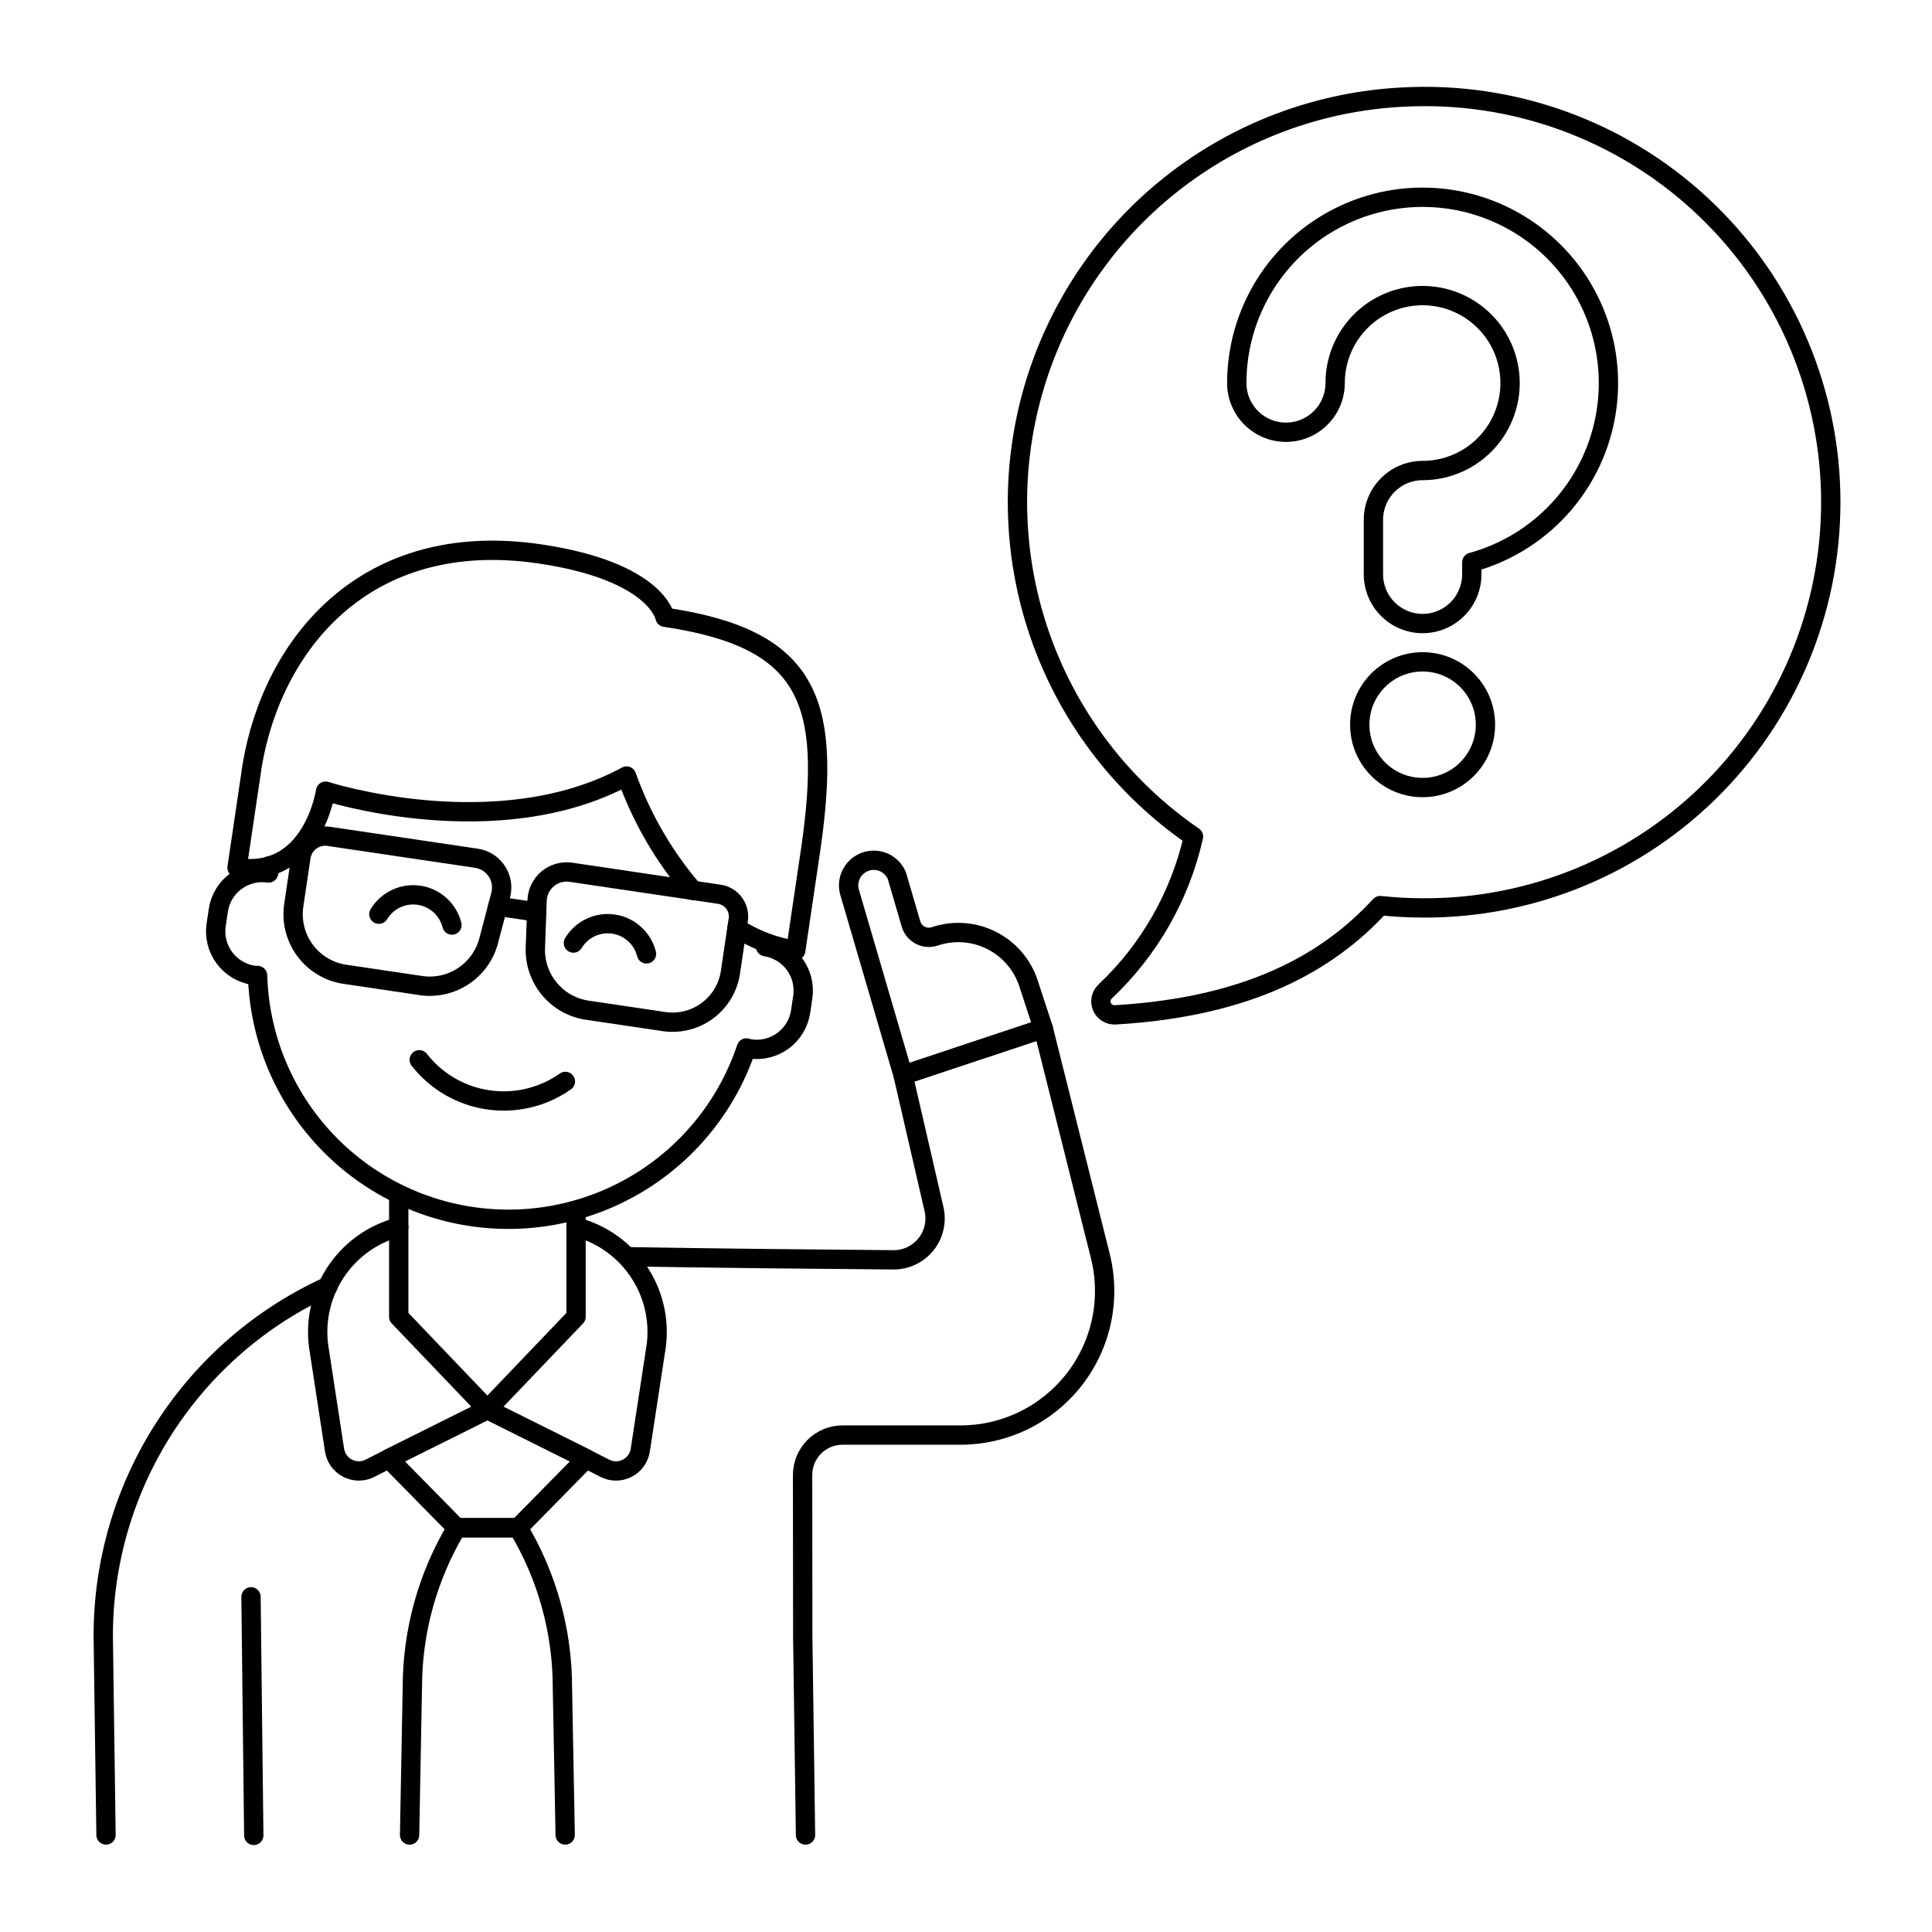 <svg xmlns="http://www.w3.org/2000/svg" fill="none" viewBox="0 0 100 100"><path stroke="currentColor" stroke-linecap="round" stroke-linejoin="round" d="M72.644 5.024C68.254 5.236 64.042 6.82 60.6 9.553C57.159 12.286 54.662 16.03 53.462 20.258C52.261 24.486 52.418 28.983 53.909 33.117C55.401 37.251 58.152 40.813 61.775 43.3C61.083 46.368 59.492 49.159 57.205 51.317C57.098 51.416 57.025 51.546 56.995 51.688C56.966 51.831 56.982 51.979 57.04 52.112C57.099 52.246 57.198 52.357 57.323 52.432C57.448 52.506 57.593 52.54 57.738 52.528C64.65 52.119 68.713 49.834 71.438 46.874C72.176 46.952 72.917 46.992 73.659 46.994C76.468 47.008 79.251 46.458 81.844 45.377C84.437 44.295 86.786 42.705 88.753 40.7C90.72 38.694 92.265 36.314 93.296 33.701C94.327 31.088 94.823 28.295 94.755 25.486C94.687 22.678 94.057 19.912 92.901 17.352C91.745 14.792 90.087 12.489 88.025 10.582C85.963 8.674 83.54 7.199 80.898 6.244C78.256 5.289 75.449 4.875 72.644 5.024V5.024Z"></path><path stroke="currentColor" stroke-linecap="round" stroke-linejoin="round" d="M73.634 32.275C72.959 32.274 72.312 32.006 71.835 31.528C71.357 31.051 71.089 30.404 71.088 29.729V26.9C71.089 26.225 71.358 25.578 71.835 25.101C72.312 24.624 72.959 24.355 73.634 24.354C74.529 24.354 75.405 24.088 76.149 23.591C76.894 23.094 77.474 22.387 77.816 21.559C78.159 20.732 78.249 19.822 78.074 18.944C77.899 18.066 77.468 17.259 76.835 16.626C76.202 15.993 75.395 15.562 74.517 15.387C73.639 15.212 72.729 15.302 71.902 15.645C71.074 15.987 70.367 16.567 69.87 17.312C69.373 18.056 69.107 18.932 69.107 19.827C69.107 20.502 68.839 21.15 68.361 21.627C67.884 22.105 67.236 22.373 66.561 22.373C65.886 22.373 65.238 22.105 64.761 21.627C64.283 21.15 64.015 20.502 64.015 19.827C64.015 18.034 64.517 16.277 65.463 14.754C66.409 13.231 67.761 12.003 69.368 11.208C70.975 10.413 72.772 10.082 74.556 10.254C76.341 10.426 78.042 11.094 79.467 12.181C80.893 13.268 81.986 14.732 82.624 16.407C83.262 18.083 83.418 19.903 83.076 21.663C82.735 23.423 81.908 25.052 80.689 26.367C79.471 27.682 77.909 28.631 76.18 29.105V29.729C76.179 30.404 75.911 31.051 75.433 31.528C74.956 32.006 74.309 32.274 73.634 32.275Z"></path><path stroke="currentColor" stroke-linecap="round" stroke-linejoin="round" d="M73.634 40.763C75.431 40.763 76.887 39.307 76.887 37.51C76.887 35.713 75.431 34.257 73.634 34.257C71.837 34.257 70.381 35.713 70.381 37.51C70.381 39.307 71.837 40.763 73.634 40.763Z"></path><path stroke="currentColor" stroke-linecap="round" stroke-linejoin="round" d="M41.693 94.979L41.55 84.679L41.542 76.345C41.542 76.074 41.595 75.805 41.699 75.554C41.803 75.304 41.955 75.076 42.147 74.884C42.338 74.692 42.566 74.54 42.817 74.436C43.067 74.332 43.336 74.279 43.607 74.279H49.714C50.849 74.279 51.968 74.021 52.988 73.523C54.008 73.025 54.901 72.302 55.598 71.407C56.296 70.512 56.781 69.47 57.015 68.36C57.249 67.249 57.227 66.1 56.95 65L54 53.235L46.744 55.649L48.344 62.583C48.417 62.898 48.418 63.226 48.346 63.541C48.275 63.857 48.132 64.152 47.93 64.405C47.728 64.657 47.471 64.861 47.179 65C46.887 65.14 46.568 65.211 46.244 65.209C42.826 65.182 36.869 65.126 32.473 65.047"></path><path stroke="currentColor" stroke-linecap="round" stroke-linejoin="round" d="M16.978 66.578C13.507 68.161 10.564 70.709 8.501 73.918C6.438 77.128 5.342 80.863 5.344 84.678L5.487 94.978"></path><path stroke="currentColor" stroke-linecap="round" stroke-linejoin="round" d="M43.962 46.139C43.884 45.822 43.928 45.488 44.085 45.202C44.242 44.916 44.5 44.699 44.81 44.595C45.119 44.491 45.456 44.507 45.754 44.64C46.052 44.773 46.289 45.013 46.418 45.313L47.153 47.825C47.189 47.949 47.251 48.065 47.333 48.165C47.415 48.265 47.517 48.347 47.632 48.407C47.746 48.467 47.872 48.503 48.001 48.513C48.13 48.523 48.26 48.507 48.383 48.466C49.343 48.143 50.392 48.214 51.3 48.664C52.208 49.114 52.9 49.906 53.224 50.866L54 53.235L46.744 55.649L43.962 46.139Z"></path><path stroke="currentColor" stroke-linecap="round" stroke-linejoin="round" d="M25.229 72.957L20.165 75.481L19.144 76C18.965 76.09 18.767 76.137 18.566 76.136C18.366 76.135 18.168 76.086 17.99 75.994C17.811 75.902 17.657 75.769 17.54 75.607C17.423 75.444 17.346 75.255 17.316 75.057L16.534 69.95C16.28 68.557 16.562 67.119 17.324 65.925C18.085 64.731 19.269 63.869 20.639 63.511"></path><path stroke="currentColor" stroke-linecap="round" stroke-linejoin="round" d="M25.229 72.957L30.292 75.481L31.313 76C31.492 76.09 31.69 76.137 31.891 76.136C32.092 76.135 32.289 76.086 32.467 75.994C32.646 75.902 32.8 75.769 32.917 75.607C33.034 75.444 33.111 75.255 33.141 75.057L33.923 69.95C34.176 68.557 33.895 67.119 33.133 65.925C32.372 64.731 31.188 63.869 29.818 63.511"></path><path stroke="currentColor" stroke-linecap="round" stroke-linejoin="round" d="M13.135 95L12.992 82.652"></path><path stroke="currentColor" stroke-linecap="round" stroke-linejoin="round" d="M29.816 62.641V68.157L25.227 72.957L20.639 68.157V61.817"></path><path stroke="currentColor" stroke-linecap="round" stroke-linejoin="round" d="M25.229 72.957L20.123 75.502L23.636 79.076H26.821L30.334 75.502L25.229 72.957Z"></path><path stroke="currentColor" stroke-linecap="round" stroke-linejoin="round" d="M21.2 94.979L21.343 87.351C21.343 84.438 22.135 81.58 23.635 79.082V79.076H26.82V79.082C28.319 81.58 29.111 84.438 29.111 87.351L29.254 94.979"></path><path stroke="currentColor" stroke-linecap="round" stroke-linejoin="round" d="M13.96 44.808L13.904 45.186C13.302 45.097 12.69 45.251 12.202 45.614C11.713 45.977 11.389 46.518 11.3 47.12L11.188 47.876C11.1 48.478 11.254 49.09 11.617 49.578C11.979 50.066 12.52 50.391 13.121 50.482C13.193 50.492 13.262 50.488 13.333 50.492C13.42 53.542 14.578 56.464 16.604 58.745C18.63 61.026 21.394 62.522 24.412 62.969C27.43 63.416 30.509 62.787 33.109 61.191C35.71 59.595 37.665 57.134 38.633 54.241C38.699 54.262 38.766 54.279 38.833 54.293C39.435 54.381 40.047 54.227 40.536 53.865C41.024 53.502 41.349 52.961 41.44 52.36L41.552 51.604C41.639 51.004 41.486 50.393 41.125 49.906C40.764 49.418 40.225 49.092 39.626 49"></path><path stroke="currentColor" stroke-linecap="round" stroke-linejoin="round" d="M33.463 49.373C33.363 48.976 33.148 48.618 32.844 48.344C32.541 48.069 32.163 47.891 31.759 47.831C31.354 47.771 30.941 47.832 30.571 48.007C30.201 48.181 29.891 48.461 29.68 48.812"></path><path stroke="currentColor" stroke-linecap="round" stroke-linejoin="round" d="M23.393 47.881C23.293 47.484 23.078 47.126 22.775 46.851C22.472 46.577 22.094 46.398 21.689 46.338C21.285 46.278 20.871 46.34 20.501 46.514C20.131 46.689 19.822 46.969 19.611 47.32"></path><path stroke="currentColor" stroke-linecap="round" stroke-linejoin="round" d="M21.7 54.854C22.576 55.976 23.85 56.719 25.258 56.927C26.667 57.136 28.101 56.795 29.265 55.975"></path><path stroke="currentColor" stroke-linecap="round" stroke-linejoin="round" d="M38.146 48.042C39.068 48.634 40.105 49.026 41.188 49.192L41.973 43.892C43.057 36.278 41.895 33.056 34.421 31.949C34.421 31.949 34 29.568 27.948 28.671C18.87 27.33 14.1 33.4 13.054 39.611L12.269 44.911C16.18 45.491 16.853 40.951 16.853 40.951C16.853 40.951 25.706 43.809 32.431 40.168C33.204 42.335 34.368 44.342 35.867 46.088"></path><path stroke="currentColor" stroke-linecap="round" stroke-linejoin="round" d="M21.87 51.025L17.77 50.417C16.968 50.276 16.252 49.829 15.773 49.171C15.294 48.512 15.089 47.694 15.201 46.887L15.575 44.361C15.625 44.028 15.805 43.727 16.075 43.527C16.346 43.326 16.686 43.241 17.019 43.29L24.662 44.423C24.874 44.455 25.078 44.531 25.259 44.646C25.44 44.761 25.595 44.914 25.713 45.093C25.832 45.272 25.911 45.474 25.946 45.686C25.981 45.898 25.971 46.115 25.917 46.323L25.286 48.723C25.087 49.452 24.632 50.085 24.005 50.508C23.378 50.93 22.621 51.114 21.87 51.025Z"></path><path stroke="currentColor" stroke-linecap="round" stroke-linejoin="round" d="M30.311 52.275L34.411 52.883C34.809 52.936 35.213 52.909 35.601 52.804C35.988 52.7 36.351 52.519 36.668 52.273C36.985 52.027 37.25 51.721 37.448 51.372C37.646 51.022 37.772 50.637 37.82 50.239L38.194 47.714C38.233 47.553 38.237 47.386 38.206 47.224C38.176 47.062 38.111 46.908 38.017 46.772C37.922 46.637 37.8 46.523 37.658 46.438C37.516 46.354 37.358 46.3 37.194 46.281L29.551 45.148C29.338 45.117 29.121 45.131 28.915 45.189C28.707 45.247 28.515 45.349 28.35 45.486C28.185 45.624 28.05 45.794 27.956 45.987C27.861 46.18 27.808 46.391 27.8 46.606L27.709 49.083C27.689 49.839 27.94 50.576 28.418 51.162C28.895 51.748 29.567 52.143 30.311 52.275V52.275Z"></path><path stroke="currentColor" stroke-linecap="round" stroke-linejoin="round" d="M25.762 46.907L27.78 47.206"></path></svg>